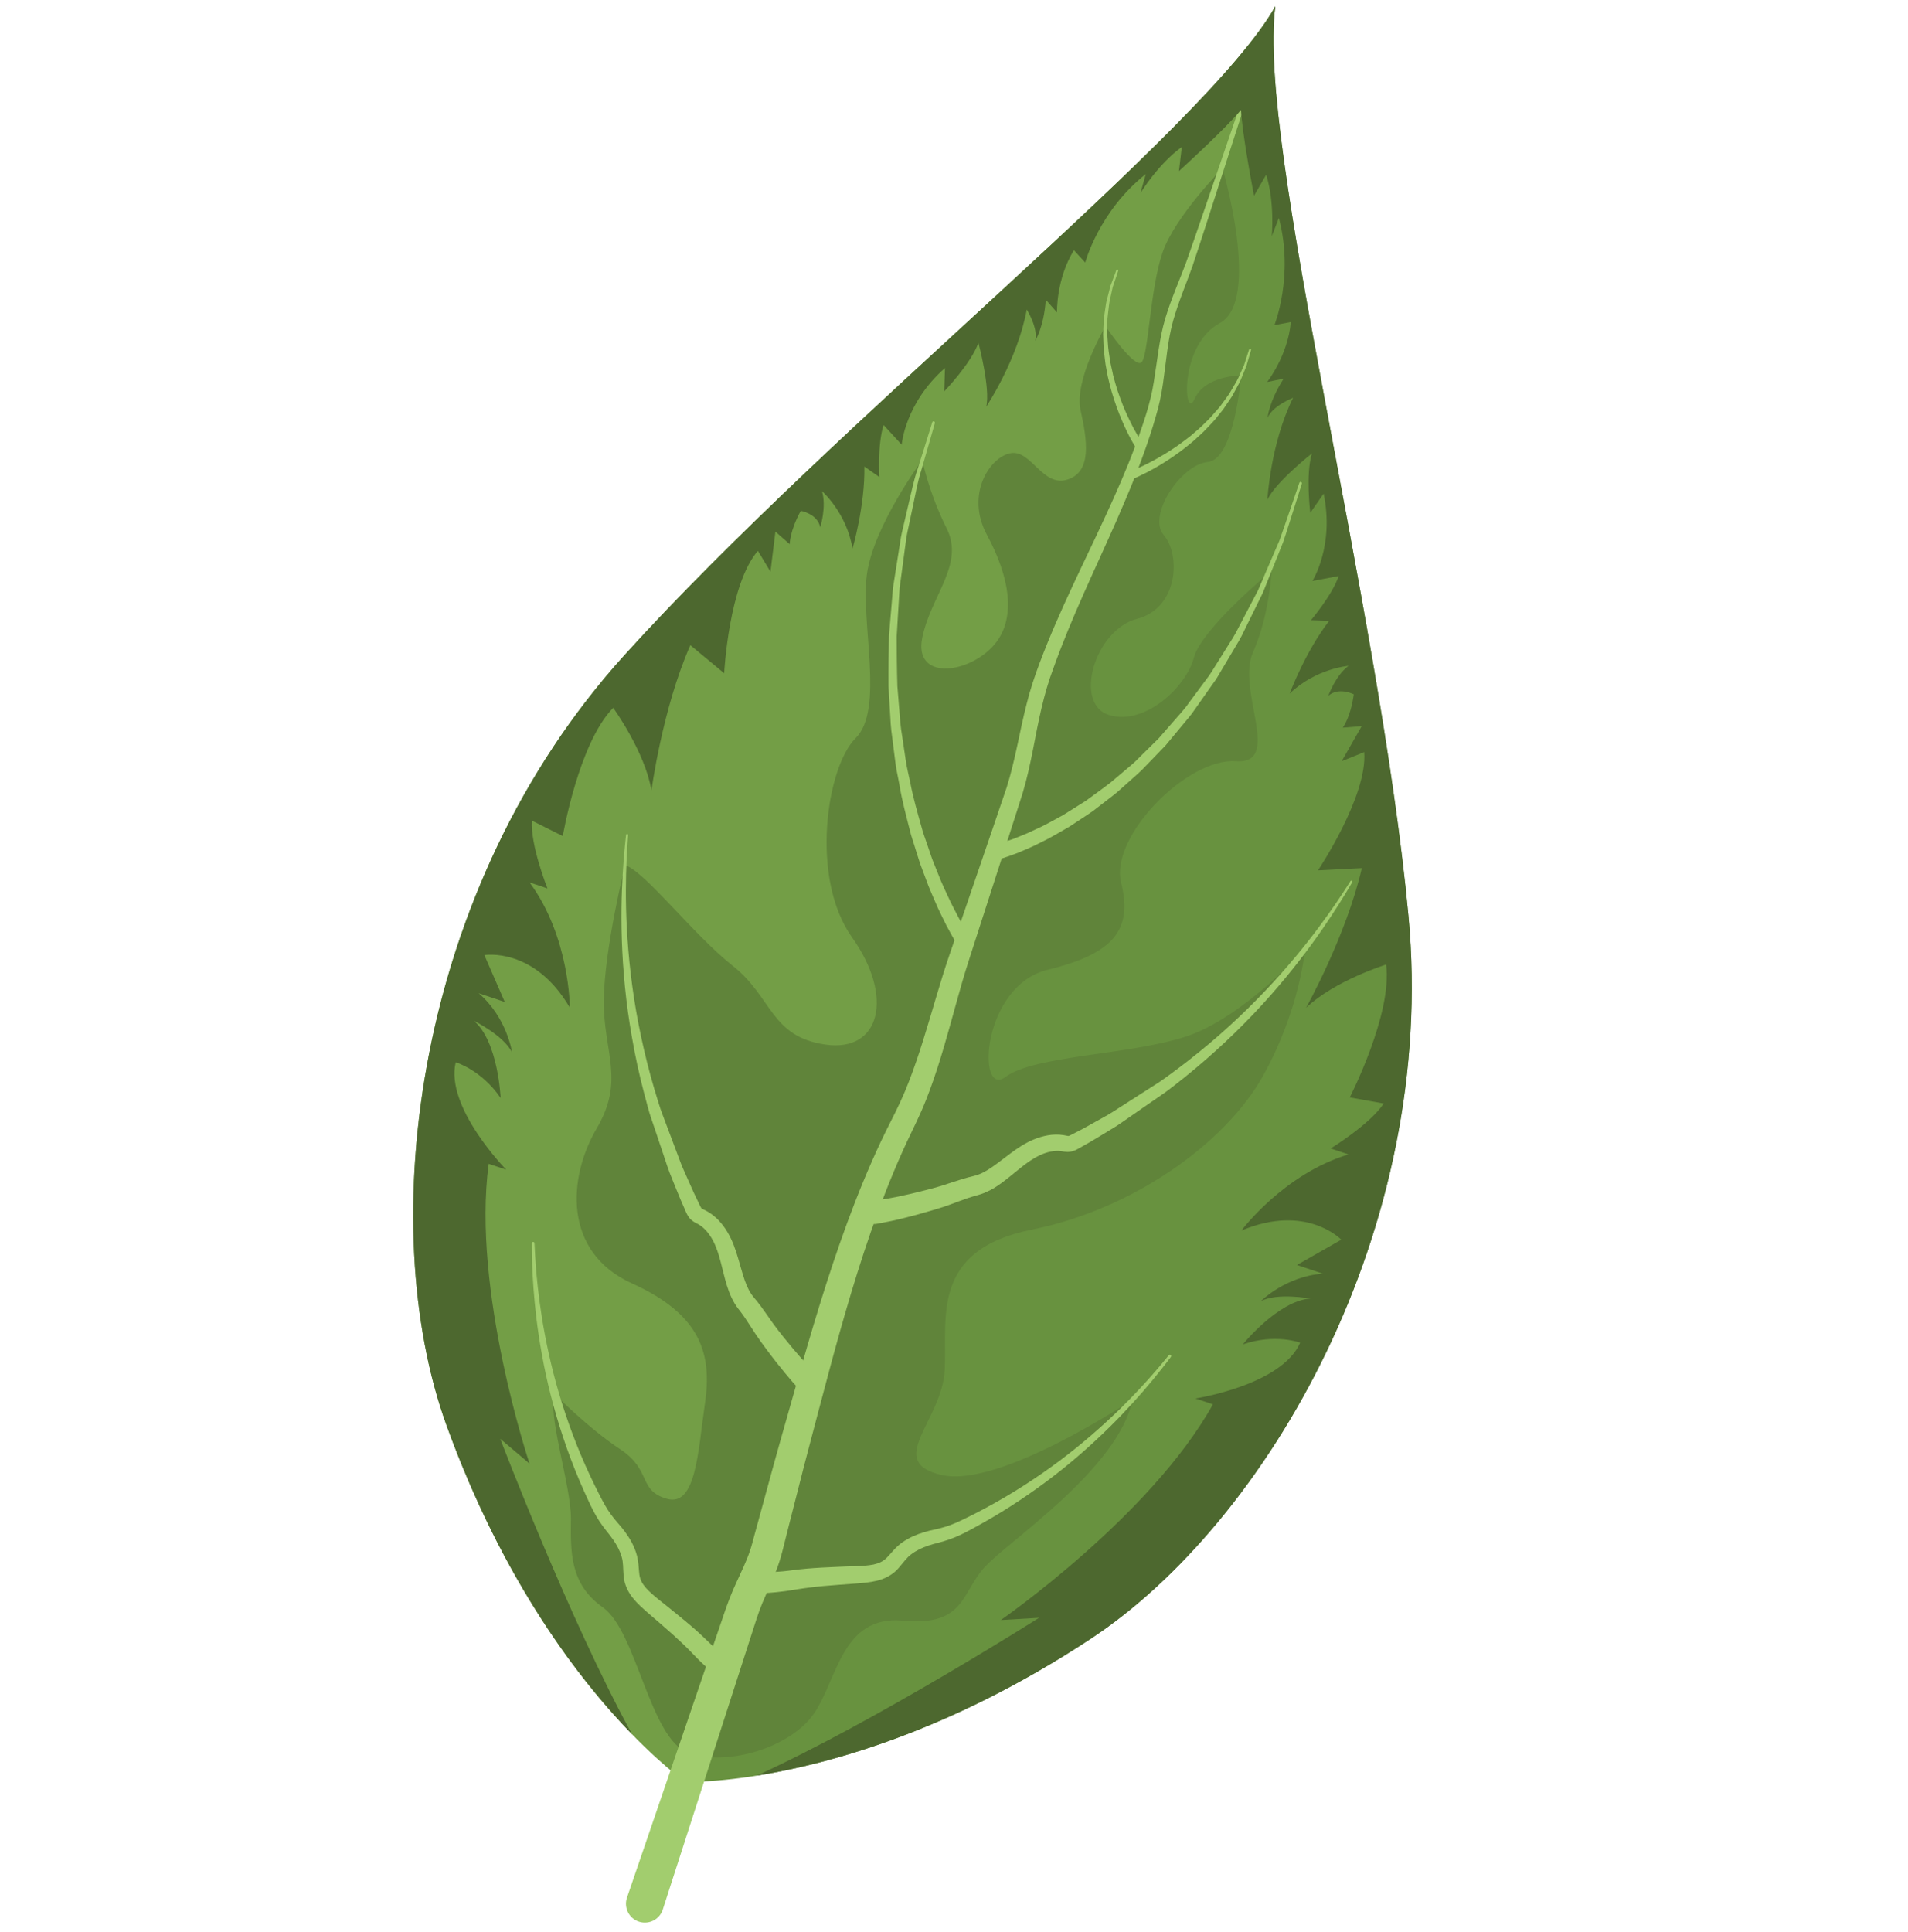 <svg width="241" height="244" viewBox="0 0 241 244" fill="none" xmlns="http://www.w3.org/2000/svg">
<path d="M177.898 115.68C174.192 76.124 158.786 18.349 161.077 0.827L85.954 224.574C86.342 224.877 86.567 225.024 86.567 225.024C86.567 225.024 108.951 225.917 137.717 206.994C160.03 192.311 181.608 155.245 177.898 115.68Z" fill="#68923F"/>
<path d="M161.078 0.804C152.443 16.2 105.495 53.287 78.848 82.766C52.197 112.236 47.294 154.856 56.387 179.967C66.853 208.888 82.695 222.084 85.968 224.579L161.078 0.827C161.078 0.827 161.073 0.818 161.078 0.804Z" fill="#739E46"/>
<path d="M70.091 176.082C69.064 178.389 72.154 187.728 72.118 191.789C72.083 195.849 71.893 200.006 76.158 203.002C80.427 206.007 82.072 219.658 86.969 221.377C91.871 223.106 99.774 220.723 102.77 216.458C105.775 212.189 106.279 203.928 114.066 204.668C121.853 205.409 121.413 201.187 124.341 197.941C127.26 194.699 141.285 185.497 143.054 176.754C143.054 176.754 126.344 187.946 118.995 186.287C111.636 184.633 119.024 179.449 119.333 172.964C119.643 166.48 117.496 157.865 130.346 155.283C143.186 152.706 154.821 144.322 159.532 135.871C164.235 127.425 164.814 119.903 164.855 119.851C164.906 119.793 156.985 128.578 149.758 130.916C142.535 133.263 130.682 133.265 127.003 136.005C123.329 138.732 123.966 124.502 132.355 122.463C140.744 120.424 143.078 117.372 141.614 111.49C140.145 105.598 150.019 95.705 156.062 96.136C162.106 96.567 156.136 87.205 158.266 82.378C160.396 77.552 160.605 72.09 160.605 72.09C160.605 72.09 151.746 79.416 150.801 83.057C149.856 86.698 144.642 91.678 140.096 90.3C135.55 88.922 138.271 79.549 143.602 78.159C148.933 76.769 149.091 69.969 146.989 67.559C144.888 65.149 149.151 58.662 152.556 58.346C155.957 58.02 156.76 47.412 156.76 47.412C156.76 47.412 152.22 47.394 150.894 50.375C149.568 53.356 148.819 43.632 154.074 40.805C159.329 37.978 154.422 21.251 154.422 21.251C154.422 21.251 148.404 27.334 146.838 31.902C145.272 36.471 145.068 44.733 144.213 45.728C143.358 46.723 139.637 41.197 139.637 41.197C139.637 41.197 135.641 47.988 136.487 51.805C137.332 55.623 137.942 59.598 134.806 60.572C131.67 61.547 130.274 56.784 127.663 57.231C125.051 57.679 121.898 62.428 124.669 67.566C127.44 72.704 128.624 78.277 125.299 81.735C121.973 85.192 115.435 85.84 116.487 80.563C117.538 75.287 121.854 71.279 119.585 66.755C117.313 62.222 116.487 58.096 116.487 58.096C116.487 58.096 110.297 66.443 109.493 72.564C108.69 78.686 111.728 89.612 108.069 93.23C104.409 96.847 102.286 110.888 107.616 118.372C112.946 125.857 111.217 132.919 104.258 131.916C97.304 130.923 97.563 125.913 92.547 121.968C87.539 118.019 81.502 110.074 78.954 109.261C78.954 109.261 76.343 119.746 76.269 126.307C76.195 132.867 78.993 136.341 75.366 142.513C71.74 148.685 71.062 158.115 79.835 162.085C88.608 166.056 89.933 171.063 89.049 177.179C88.156 183.299 87.93 190.331 84.238 189.278C80.545 188.225 82.364 185.673 78.326 183.013C74.287 180.352 70.126 176.109 70.126 176.109L70.091 176.082Z" fill="#60843A"/>
<path d="M79.207 239.611C79.207 239.611 84.076 225.38 91.377 204.029C91.79 202.757 92.397 201.149 93.026 199.819C93.651 198.458 94.279 197.172 94.71 195.892C94.823 195.572 94.914 195.252 95.005 194.932L95.308 193.801C95.505 193.053 95.712 192.301 95.927 191.545C96.345 190.028 96.763 188.488 97.185 186.935C98.026 183.819 98.95 180.598 99.87 177.346C100.794 174.08 101.738 170.738 102.754 167.34C104.795 160.562 107.096 153.56 110.114 146.692C110.866 144.971 111.672 143.268 112.531 141.585C113.385 139.914 114.135 138.327 114.793 136.617C116.118 133.216 117.143 129.625 118.221 126.009C118.756 124.203 119.309 122.388 119.929 120.575C120.534 118.802 121.149 117.024 121.755 115.251C122.966 111.704 124.177 108.18 125.374 104.673C125.971 102.926 126.558 101.184 127.15 99.451C127.678 97.77 128.091 96.01 128.472 94.255C128.85 92.491 129.21 90.713 129.663 88.946C130.094 87.178 130.677 85.427 131.303 83.766C133.812 77.085 136.954 71.012 139.645 65.153C140.997 62.227 142.258 59.365 143.313 56.536C144.35 53.692 145.327 50.955 145.741 48.221C146.194 45.479 146.434 42.728 147.192 40.206C147.951 37.684 148.958 35.453 149.754 33.334C151.275 29.042 152.54 25.237 153.618 22.13C155.747 15.908 156.963 12.348 156.963 12.348C157.011 12.215 157.164 12.142 157.297 12.189C157.431 12.236 157.5 12.381 157.452 12.514C157.452 12.514 156.299 16.088 154.28 22.358C153.26 25.492 152.075 29.281 150.607 33.659C149.837 35.832 148.869 38.077 148.184 40.497C147.499 42.918 147.311 45.589 146.9 48.422C146.699 49.836 146.394 51.288 145.956 52.716C145.549 54.14 145.08 55.571 144.561 57.015C143.536 59.908 142.309 62.819 141.01 65.787C138.408 71.714 135.391 77.84 133.049 84.407C131.812 87.667 131.166 91.076 130.477 94.673C130.122 96.46 129.735 98.273 129.19 100.106C128.63 101.858 128.064 103.623 127.499 105.388C126.364 108.909 125.22 112.457 124.066 116.032C123.487 117.815 122.921 119.602 122.342 121.385C121.773 123.141 121.265 124.934 120.766 126.746C119.763 130.359 118.787 134.026 117.458 137.629C117.123 138.531 116.78 139.414 116.374 140.328C116.173 140.79 115.977 141.215 115.777 141.632L115.167 142.909C114.367 144.553 113.616 146.23 112.913 147.917C110.09 154.658 107.948 161.573 106.046 168.319C105.097 171.696 104.22 175.039 103.349 178.323C102.487 181.626 101.627 184.795 100.843 187.938C100.447 189.501 100.056 191.05 99.661 192.568C99.468 193.324 99.275 194.081 99.091 194.834L98.811 195.942C98.7 196.361 98.585 196.77 98.456 197.175C97.939 198.784 97.264 200.203 96.693 201.516C96.091 202.856 95.704 203.949 95.261 205.367C88.338 226.838 83.718 241.149 83.718 241.149C83.319 242.403 81.973 243.089 80.719 242.69C79.466 242.291 78.779 240.945 79.179 239.691C79.179 239.691 79.188 239.665 79.193 239.651L79.207 239.611Z" fill="#A2CD6E"/>
<path d="M90.519 211.683C90.519 211.683 90.33 211.519 89.978 211.222C89.621 210.915 89.115 210.458 88.496 209.856C87.863 209.25 87.175 208.481 86.38 207.719C85.562 206.934 84.608 206.071 83.521 205.138C82.975 204.667 82.411 204.183 81.826 203.675C81.25 203.163 80.589 202.614 79.99 201.87C79.39 201.17 78.851 200.108 78.772 199.06C78.684 198.039 78.743 197.302 78.523 196.609C78.318 195.876 77.933 195.14 77.445 194.442C77.197 194.084 76.939 193.752 76.646 193.393C76.341 193.008 76.044 192.617 75.765 192.196C75.208 191.376 74.751 190.442 74.36 189.598C73.947 188.731 73.557 187.843 73.18 186.959C71.676 183.411 70.466 179.734 69.574 176.237C68.682 172.741 68.118 169.42 67.764 166.564C67.42 163.704 67.277 161.313 67.219 159.634C67.185 158.797 67.18 158.135 67.179 157.692C67.174 157.241 67.174 157.008 67.174 157.008C67.171 156.909 67.249 156.839 67.347 156.837C67.436 156.838 67.516 156.911 67.514 157.001C67.514 157.001 67.527 157.238 67.55 157.681C67.573 158.125 67.601 158.787 67.662 159.611C67.778 161.273 68.011 163.644 68.46 166.465C68.917 169.283 69.598 172.547 70.603 175.957C71.609 179.366 72.919 182.929 74.533 186.358C74.937 187.207 75.346 188.064 75.778 188.9C76.222 189.762 76.629 190.522 77.161 191.243C77.418 191.596 77.693 191.941 77.987 192.278C78.293 192.619 78.626 193.015 78.914 193.409C79.503 194.203 80.019 195.076 80.336 196.066C80.688 197.083 80.659 198.138 80.758 198.833C80.848 199.511 81.134 200.017 81.598 200.549C82.527 201.568 83.887 202.515 84.975 203.426C86.094 204.332 87.129 205.179 88.018 205.974C88.929 206.792 89.626 207.511 90.225 208.046C90.828 208.589 91.308 208.992 91.633 209.258C91.969 209.519 92.149 209.665 92.149 209.665L92.158 209.683C92.731 210.119 92.837 210.944 92.388 211.513C91.948 212.077 91.123 212.182 90.554 211.733C90.55 211.724 90.532 211.71 90.519 211.706L90.519 211.683Z" fill="#A2CD6E"/>
<path d="M96.39 198.572C96.39 198.572 96.618 198.563 97.047 198.557C97.473 198.543 98.099 198.51 98.906 198.436C99.703 198.366 100.69 198.205 101.914 198.098C103.105 197.995 104.435 197.926 105.881 197.868C107.291 197.783 108.95 197.845 110.31 197.584C111.002 197.432 111.534 197.2 112.012 196.717C112.509 196.226 113.116 195.36 114.004 194.76C114.851 194.167 115.793 193.773 116.734 193.491C117.197 193.348 117.696 193.232 118.149 193.137C118.58 193.043 119.007 192.939 119.43 192.804C120.28 192.542 121.07 192.177 121.932 191.755C122.781 191.35 123.625 190.914 124.452 190.464C127.791 188.684 130.979 186.61 133.823 184.489C136.672 182.356 139.169 180.157 141.223 178.169C143.269 176.186 144.872 174.413 145.956 173.154C146.509 172.525 146.921 172.018 147.2 171.674C147.488 171.326 147.635 171.146 147.635 171.146C147.69 171.075 147.806 171.064 147.877 171.119C147.947 171.174 147.954 171.281 147.903 171.361C147.903 171.361 147.761 171.551 147.486 171.903C147.216 172.265 146.808 172.781 146.286 173.429C145.237 174.737 143.695 176.569 141.706 178.648C139.717 180.726 137.276 183.042 134.47 185.311C131.663 187.58 128.499 189.798 125.171 191.739C124.339 192.225 123.498 192.692 122.644 193.155C121.826 193.6 120.896 194.066 119.955 194.392C119.482 194.562 119.006 194.701 118.534 194.826C118.08 194.943 117.675 195.048 117.265 195.187C116.455 195.463 115.706 195.82 115.107 196.283C114.513 196.71 114.112 197.334 113.436 198.099C112.741 198.896 111.68 199.413 110.782 199.62C109.86 199.848 109.001 199.904 108.235 199.97C107.464 200.027 106.716 200.085 106.008 200.134C104.584 200.237 103.298 200.352 102.182 200.496C101.092 200.628 100.078 200.824 99.213 200.937C98.36 201.055 97.679 201.114 97.209 201.15C96.748 201.182 96.497 201.191 96.497 201.191C95.776 201.235 95.16 200.687 95.115 199.966C95.071 199.245 95.619 198.629 96.34 198.584C96.349 198.58 96.371 198.581 96.385 198.585L96.403 198.577L96.39 198.572Z" fill="#A2CD6E"/>
<path d="M101.364 175.915C101.364 175.915 101.162 175.701 100.785 175.283C100.593 175.064 100.356 174.801 100.076 174.491C99.804 174.177 99.498 173.814 99.161 173.409C98.483 172.592 97.683 171.588 96.811 170.409C96.379 169.828 95.908 169.189 95.433 168.473C94.968 167.776 94.525 167.056 94.051 166.363C93.802 166.005 93.58 165.701 93.274 165.315C93.16 165.17 92.938 164.866 92.804 164.631C92.656 164.391 92.527 164.143 92.406 163.89C91.928 162.888 91.653 161.845 91.403 160.856C91.149 159.859 90.926 158.857 90.599 157.938C90.433 157.475 90.258 157.037 90.015 156.599C89.808 156.211 89.525 155.803 89.227 155.457C88.92 155.116 88.577 154.814 88.201 154.606C88.081 154.541 88.055 154.532 87.864 154.434C87.656 154.323 87.462 154.194 87.268 154.02C86.877 153.642 86.724 153.228 86.608 152.984C86.38 152.461 86.149 151.929 85.921 151.405C85.695 150.86 85.481 150.319 85.25 149.765L84.596 148.138C84.344 147.493 84.197 146.999 83.998 146.418C83.62 145.302 83.248 144.172 82.871 143.056L82.303 141.377C82.205 141.08 82.12 140.854 82.019 140.503L81.78 139.654C81.462 138.498 81.17 137.352 80.892 136.211C80.344 133.924 79.913 131.648 79.56 129.445C78.86 125.026 78.571 120.865 78.508 117.295C78.446 113.724 78.613 110.753 78.768 108.685C78.932 106.613 79.079 105.434 79.079 105.434C79.09 105.363 79.153 105.311 79.225 105.321C79.296 105.331 79.349 105.395 79.338 105.466C79.338 105.466 79.236 106.645 79.139 108.719C79.051 110.788 78.987 113.743 79.18 117.285C79.368 120.818 79.801 124.932 80.641 129.273C81.066 131.441 81.57 133.66 82.182 135.895C82.492 137.01 82.815 138.13 83.17 139.246L83.44 140.092C83.508 140.303 83.641 140.628 83.734 140.893L84.361 142.556C84.778 143.664 85.196 144.772 85.613 145.88C85.818 146.403 86.034 147.042 86.232 147.48L86.944 149.09C87.181 149.609 87.412 150.141 87.648 150.659C87.898 151.183 88.144 151.698 88.393 152.221C88.522 152.492 88.6 152.61 88.632 152.628C88.64 152.646 88.698 152.674 88.738 152.688C88.795 152.716 89.031 152.814 89.168 152.893C89.784 153.209 90.312 153.644 90.764 154.104C92.593 156.057 93.067 158.423 93.64 160.321C93.913 161.288 94.196 162.161 94.572 162.879C94.658 163.06 94.762 163.232 94.867 163.381C94.984 163.558 95.041 163.631 95.207 163.839C95.496 164.167 95.819 164.589 96.09 164.947C96.648 165.7 97.118 166.407 97.58 167.051C98.02 167.672 98.488 168.258 98.934 168.821C99.817 169.928 100.622 170.874 101.292 171.629C101.634 171.998 101.936 172.33 102.199 172.625C102.467 172.908 102.7 173.14 102.879 173.331C103.27 173.732 103.481 173.942 103.481 173.942C104.051 174.534 104.038 175.46 103.464 176.022C102.89 176.583 101.955 176.575 101.394 176.001C101.389 175.992 101.372 175.978 101.354 175.964L101.364 175.915Z" fill="#A2CD6E"/>
<path d="M110.291 151.661C110.291 151.661 110.583 151.621 111.135 151.524C111.4 151.476 111.723 151.433 112.104 151.373C112.49 151.299 112.934 151.209 113.424 151.12C114.412 150.915 115.62 150.638 116.991 150.283C117.688 150.095 118.411 149.916 119.14 149.679C119.892 149.443 120.698 149.158 121.588 148.889C122.016 148.763 122.533 148.616 122.964 148.521C123.229 148.45 123.319 148.429 123.517 148.357C123.697 148.293 123.873 148.22 124.063 148.13C124.794 147.781 125.537 147.249 126.34 146.634C127.941 145.461 129.729 143.844 132.364 143.374C133.001 143.27 133.686 143.242 134.372 143.358C134.515 143.378 134.765 143.437 134.836 143.447C134.876 143.461 134.93 143.458 134.952 143.458C134.979 143.468 135.123 143.421 135.385 143.274C135.891 143.011 136.406 142.743 136.912 142.48C137.413 142.207 137.911 141.926 138.408 141.644L139.94 140.792C140.36 140.558 140.913 140.184 141.389 139.88C142.38 139.241 143.381 138.597 144.376 137.967L145.87 137.011C146.106 136.855 146.4 136.681 146.581 136.55L147.302 136.041C148.25 135.356 149.18 134.658 150.092 133.946C151.917 132.522 153.662 131.047 155.291 129.561C158.558 126.585 161.366 123.552 163.635 120.83C165.905 118.108 167.627 115.702 168.795 113.993C169.959 112.275 170.577 111.271 170.577 111.271C170.614 111.209 170.695 111.193 170.757 111.23C170.819 111.267 170.835 111.348 170.798 111.41C170.798 111.41 170.216 112.441 169.105 114.2C167.994 115.96 166.351 118.438 164.16 121.256C161.973 124.082 159.248 127.242 156.041 130.367C154.437 131.929 152.731 133.485 150.922 134.99C150.018 135.743 149.101 136.49 148.152 137.219L147.444 137.756C147.154 137.984 146.946 138.105 146.692 138.292L145.233 139.298C144.258 139.973 143.284 140.649 142.31 141.324C141.798 141.667 141.394 141.982 140.801 142.342L139.299 143.258C138.792 143.566 138.281 143.865 137.784 144.169C137.277 144.454 136.78 144.736 136.283 145.017C136.048 145.152 135.672 145.386 135.129 145.456C134.869 145.492 134.637 145.47 134.401 145.438C134.196 145.403 134.16 145.398 134.026 145.373C133.598 145.311 133.141 145.352 132.683 145.437C132.239 145.528 131.775 145.693 131.364 145.878C130.913 146.093 130.506 146.332 130.094 146.606C129.278 147.15 128.51 147.815 127.702 148.466C126.902 149.113 126.067 149.778 125.086 150.301C124.834 150.421 124.581 150.542 124.324 150.653C124.085 150.756 123.725 150.861 123.541 150.916C123.069 151.041 122.713 151.155 122.299 151.286C121.498 151.557 120.714 151.865 119.93 152.15C119.129 152.443 118.369 152.662 117.671 152.872C116.264 153.289 115.027 153.624 113.994 153.873C113.473 153.988 113.015 154.096 112.606 154.191C112.193 154.277 111.847 154.342 111.564 154.4C111.017 154.506 110.729 154.554 110.729 154.554C109.939 154.709 109.171 154.189 109.02 153.386C108.865 152.596 109.385 151.827 110.188 151.677C110.197 151.672 110.215 151.664 110.229 151.669L110.247 151.66L110.291 151.661Z" fill="#A2CD6E"/>
<path d="M121.025 119.477C121.025 119.477 120.882 119.268 120.617 118.807C120.335 118.355 119.99 117.7 119.54 116.873C119.135 116.024 118.586 115.012 118.086 113.799C117.833 113.2 117.541 112.564 117.272 111.883C117.012 111.198 116.743 110.473 116.462 109.721C116.163 108.977 115.941 108.164 115.67 107.34C115.431 106.513 115.107 105.67 114.9 104.772C114.45 102.992 113.935 101.122 113.61 99.138C113.44 98.156 113.186 97.158 113.075 96.136C112.943 95.114 112.814 94.078 112.682 93.033C112.518 91.993 112.47 90.941 112.414 89.871C112.354 88.814 112.289 87.748 112.224 86.682C112.205 84.553 112.241 82.42 112.284 80.327C112.462 78.237 112.626 76.187 112.797 74.2C113.111 72.233 113.411 70.329 113.691 68.523C113.801 67.617 114.046 66.758 114.231 65.916C114.43 65.079 114.611 64.273 114.796 63.498C115.164 61.948 115.455 60.514 115.885 59.3C116.27 58.064 116.613 56.993 116.889 56.108C117.44 54.338 117.755 53.324 117.755 53.324C117.779 53.235 117.878 53.188 117.971 53.221C118.06 53.245 118.108 53.344 118.084 53.433C118.084 53.433 117.796 54.456 117.28 56.231C117.026 57.117 116.711 58.198 116.357 59.43C115.954 60.653 115.694 62.084 115.37 63.634C115.208 64.409 115.036 65.211 114.86 66.049C114.692 66.882 114.47 67.741 114.382 68.647C114.142 70.446 113.892 72.338 113.627 74.292C113.505 76.266 113.387 78.295 113.259 80.372C113.269 82.439 113.279 84.55 113.347 86.645C113.435 87.689 113.514 88.737 113.601 89.781C113.68 90.829 113.755 91.868 113.937 92.878C114.092 93.901 114.243 94.914 114.39 95.919C114.523 96.919 114.787 97.89 114.979 98.851C115.346 100.781 115.884 102.607 116.366 104.338C116.582 105.21 116.916 106.026 117.178 106.832C117.459 107.628 117.69 108.416 117.998 109.133C118.289 109.858 118.567 110.557 118.836 111.215C119.106 111.873 119.407 112.482 119.669 113.055C120.18 114.219 120.726 115.177 121.135 115.99C121.586 116.772 121.932 117.405 122.189 117.781C122.432 118.175 122.584 118.401 122.584 118.401C122.889 118.832 122.784 119.425 122.363 119.726C121.932 120.031 121.339 119.926 121.038 119.504C121.038 119.504 121.038 119.504 121.034 119.495L121.012 119.45L121.025 119.477Z" fill="#A2CD6E"/>
<path d="M125.463 106.737C125.463 106.737 125.715 106.683 126.119 106.557C126.524 106.453 127.15 106.232 127.942 105.965C128.722 105.648 129.677 105.304 130.733 104.778C131.811 104.32 132.964 103.648 134.242 102.961C134.858 102.578 135.496 102.174 136.162 101.757C136.492 101.544 136.823 101.332 137.175 101.119C137.506 100.884 137.833 100.639 138.169 100.391C138.84 99.893 139.538 99.405 140.232 98.864C140.905 98.299 141.582 97.722 142.278 97.135C142.623 96.837 142.986 96.553 143.323 96.238C143.656 95.913 143.988 95.588 144.317 95.254C144.987 94.591 145.665 93.924 146.344 93.257C146.975 92.535 147.615 91.809 148.25 91.074C148.873 90.335 149.57 89.636 150.117 88.832C150.696 88.047 151.274 87.262 151.857 86.485L152.728 85.316C153.004 84.919 153.249 84.503 153.507 84.092C154.014 83.274 154.526 82.465 155.024 81.674C155.531 80.878 156.033 80.096 156.433 79.262C157.287 77.637 158.108 76.06 158.892 74.567C159.56 73.019 160.192 71.554 160.767 70.205C161.053 69.526 161.333 68.883 161.604 68.266C161.835 67.635 162.034 67.031 162.233 66.471C162.625 65.342 162.961 64.351 163.24 63.542C163.803 61.911 164.115 60.987 164.115 60.987C164.144 60.884 164.243 60.837 164.328 60.874C164.421 60.907 164.464 60.998 164.431 61.091C164.431 61.091 164.136 62.029 163.613 63.674C163.352 64.497 163.033 65.502 162.668 66.64C162.487 67.214 162.301 67.823 162.074 68.463C161.821 69.093 161.558 69.75 161.286 70.434C160.733 71.806 160.137 73.298 159.503 74.874C158.755 76.394 157.96 78.003 157.146 79.665C156.763 80.512 156.27 81.312 155.776 82.135C155.291 82.954 154.792 83.79 154.293 84.626C154.039 85.046 153.812 85.475 153.532 85.886L152.677 87.091C152.107 87.895 151.533 88.711 150.968 89.524C150.424 90.359 149.74 91.084 149.121 91.855C148.486 92.613 147.863 93.375 147.236 94.128C146.552 94.831 145.877 95.53 145.211 96.224C144.878 96.571 144.545 96.918 144.217 97.252C143.879 97.59 143.52 97.883 143.174 98.203C142.474 98.825 141.792 99.439 141.123 100.034C140.432 100.607 139.716 101.126 139.039 101.659C138.699 101.921 138.368 102.179 138.036 102.437C137.692 102.667 137.348 102.898 137.013 103.124C136.338 103.568 135.681 104.003 135.056 104.412C133.75 105.156 132.573 105.873 131.459 106.393C130.379 106.963 129.37 107.356 128.563 107.707C127.725 108.018 127.085 108.257 126.599 108.4C126.118 108.552 125.889 108.606 125.889 108.606L125.844 108.627C125.332 108.738 124.814 108.42 124.699 107.899C124.579 107.391 124.897 106.874 125.418 106.758C125.418 106.758 125.427 106.754 125.436 106.75L125.463 106.737Z" fill="#A2CD6E"/>
<path d="M142.478 59.637C142.478 59.637 143.792 59.188 145.659 58.176C146.585 57.679 147.644 57.041 148.736 56.288C149.275 55.909 149.815 55.485 150.369 55.066C150.878 54.602 151.45 54.174 151.942 53.673C152.448 53.177 152.958 52.69 153.398 52.148C153.626 51.884 153.846 51.624 154.079 51.369C154.281 51.096 154.474 50.827 154.676 50.553C154.869 50.284 155.066 50.024 155.25 49.759C155.407 49.484 155.568 49.219 155.721 48.958C156.035 48.431 156.326 47.949 156.532 47.452C156.746 46.973 156.952 46.521 157.129 46.126C157.266 45.717 157.385 45.361 157.475 45.063C157.67 44.472 157.775 44.134 157.775 44.134L157.784 44.13C157.803 44.054 157.875 44.02 157.942 44.044C158.009 44.067 158.043 44.139 158.019 44.206C158.019 44.206 157.919 44.553 157.742 45.158C157.656 45.465 157.551 45.825 157.422 46.252C157.249 46.656 157.07 47.118 156.864 47.615C156.676 48.126 156.398 48.635 156.092 49.179C155.944 49.45 155.791 49.733 155.638 50.016C155.459 50.29 155.266 50.56 155.082 50.847C154.893 51.125 154.695 51.408 154.502 51.699C154.287 51.968 154.063 52.241 153.843 52.523C153.416 53.093 152.905 53.602 152.404 54.129C151.919 54.67 151.356 55.116 150.841 55.616C150.292 56.067 149.756 56.522 149.216 56.923C148.127 57.73 147.063 58.426 146.123 58.963C144.25 60.055 142.863 60.584 142.863 60.584L142.854 60.588C142.592 60.691 142.309 60.56 142.206 60.299C142.104 60.037 142.234 59.754 142.496 59.651C142.496 59.651 142.505 59.647 142.514 59.643L142.478 59.637Z" fill="#A2CD6E"/>
<path d="M143.347 56.343C143.347 56.343 142.552 55.094 141.709 53.092C141.276 52.091 140.842 50.902 140.454 49.602C140.256 48.954 140.104 48.263 139.933 47.58C139.821 46.88 139.637 46.17 139.57 45.448C139.485 44.735 139.387 44.018 139.378 43.302C139.362 42.944 139.351 42.595 139.34 42.246C139.351 41.897 139.366 41.557 139.381 41.218C139.397 40.878 139.416 40.547 139.427 40.221C139.473 39.9 139.519 39.579 139.565 39.28C139.648 38.664 139.726 38.084 139.888 37.564C140.027 37.043 140.144 36.567 140.25 36.139C140.41 35.731 140.537 35.371 140.65 35.073C140.867 34.483 140.994 34.145 140.994 34.145C141.018 34.078 141.09 34.044 141.157 34.068C141.223 34.091 141.258 34.163 141.234 34.23L141.225 34.234C141.225 34.234 141.116 34.586 140.917 35.168C140.813 35.461 140.694 35.817 140.557 36.226C140.46 36.649 140.362 37.117 140.244 37.638C140.114 38.154 140.054 38.725 139.985 39.324C139.952 39.627 139.92 39.931 139.882 40.248C139.881 40.57 139.87 40.896 139.869 41.218C139.863 41.553 139.865 41.884 139.859 42.22C139.888 42.56 139.909 42.905 139.929 43.25C139.961 43.944 140.073 44.644 140.181 45.334C140.271 46.034 140.473 46.713 140.599 47.395C140.783 48.061 140.958 48.73 141.166 49.352C141.585 50.603 142.042 51.748 142.499 52.704C143.393 54.627 144.172 55.773 144.172 55.773C144.325 55.999 144.274 56.312 144.038 56.468C143.812 56.62 143.5 56.57 143.343 56.334C143.343 56.334 143.343 56.334 143.339 56.325L143.33 56.307L143.347 56.343Z" fill="#A2CD6E"/>
<path d="M161.051 1.072C161.066 0.987 161.063 0.889 161.078 0.804C152.444 16.199 105.495 53.287 78.849 82.766C52.197 112.236 47.294 154.856 56.387 179.967C63.608 199.922 73.381 212.378 79.837 219.016C71.912 204.581 63.185 181.7 63.185 181.7L66.883 184.833C66.883 184.833 59.572 162.971 61.728 146.976L63.941 147.715C63.941 147.715 56.199 139.841 57.562 134.15C57.562 134.15 60.792 135.092 63.234 138.658C63.234 138.658 62.947 131.55 59.861 128.911C59.861 128.911 63.707 130.821 64.679 132.928C64.679 132.928 64.064 128.524 60.462 125.433L63.756 126.533L61.179 120.616C61.179 120.616 67.47 119.544 71.978 127.255C71.978 127.255 71.979 118.336 66.897 111.442L69.151 112.195C69.151 112.195 66.988 106.801 67.186 103.637L71.086 105.589C71.086 105.589 73.072 93.862 77.454 89.391C77.454 89.391 81.474 94.941 82.286 99.827C82.286 99.827 83.671 89.44 87.197 81.477L91.469 85.024C91.469 85.024 92.046 73.781 95.73 69.565L97.318 72.198L97.941 67.137L99.749 68.723C99.749 68.723 99.726 67.117 101.143 64.513C101.143 64.513 103.235 64.856 103.605 66.585C103.605 66.585 104.422 64.002 103.824 62.027C103.824 62.027 106.94 64.751 107.683 69.283C107.683 69.283 109.274 63.838 109.178 58.92L111.072 60.244C111.072 60.244 110.824 56.053 111.607 53.674L113.891 56.164C113.891 56.164 114.288 50.933 119.363 46.475L119.263 49.425C119.263 49.425 122.675 45.893 123.583 43.289C123.583 43.289 125.121 49.069 124.572 51.358C124.572 51.358 128.521 45.465 129.691 39.091C129.691 39.091 131.163 41.435 130.762 43.034C130.762 43.034 131.85 41.319 132.094 37.857L133.508 39.453C133.508 39.453 133.395 35.22 135.646 31.599L137.075 33.155C137.075 33.155 138.793 26.674 144.722 21.986L144.061 24.362C144.061 24.362 146.331 20.665 149.273 18.564L148.916 21.604C148.916 21.604 154.918 16.161 156.873 13.733L161.051 1.072Z" fill="#4D682F"/>
<path d="M160.943 1.035C160.985 0.96 161.044 0.876 161.086 0.801C158.786 18.305 174.196 76.11 177.906 115.676C181.616 155.241 160.038 192.307 137.725 206.99C120 218.654 104.71 222.788 95.576 224.24C110.559 217.418 131.25 204.306 131.25 204.306L126.413 204.595C126.413 204.595 145.356 191.464 153.206 177.351L150.993 176.612C150.993 176.612 161.915 174.938 164.226 169.56C164.226 169.56 161.081 168.378 156.984 169.778C156.984 169.778 161.462 164.252 165.515 163.993C165.515 163.993 161.289 163.216 159.251 164.332C159.251 164.332 162.374 161.17 167.108 160.851L163.814 159.752L169.416 156.56C169.416 156.56 165.016 151.933 156.793 155.412C156.793 155.412 162.133 148.256 170.329 145.789L168.075 145.035C168.075 145.035 173.034 142.006 174.774 139.359L170.486 138.59C170.486 138.59 175.913 128.015 175.08 121.809C175.08 121.809 168.543 123.851 164.968 127.273C164.968 127.273 170.068 118.128 172.012 109.634L166.474 109.915C166.474 109.915 172.741 100.568 172.313 94.978L169.464 96.136L171.994 91.707L169.602 91.894C169.602 91.894 170.592 90.625 170.996 87.684C170.996 87.684 169.113 86.71 167.781 87.866C167.781 87.866 168.678 85.311 170.334 84.089C170.334 84.089 166.208 84.406 162.897 87.591C162.897 87.591 164.875 82.283 167.895 78.394L165.589 78.32C165.589 78.32 168.301 75.11 169.088 72.741L165.766 73.372C165.766 73.372 168.573 68.942 167.185 62.337L165.503 64.756C165.503 64.756 164.887 59.887 165.715 57.255C165.715 57.255 161.016 60.969 160.085 63.13C160.085 63.13 160.45 56.043 163.332 50.237C163.332 50.237 160.75 51.235 160.114 52.758C160.114 52.758 160.268 50.734 162.143 47.813L160.055 48.243C160.055 48.243 162.671 44.924 163.046 40.669L160.972 41.059C160.972 41.059 163.468 34.839 161.534 27.53L160.637 29.83C160.637 29.83 161.035 25.508 159.928 22.07L158.397 24.716C158.397 24.716 156.851 16.757 156.735 13.655L160.943 1.035Z" fill="#4D682F"/>
</svg>
